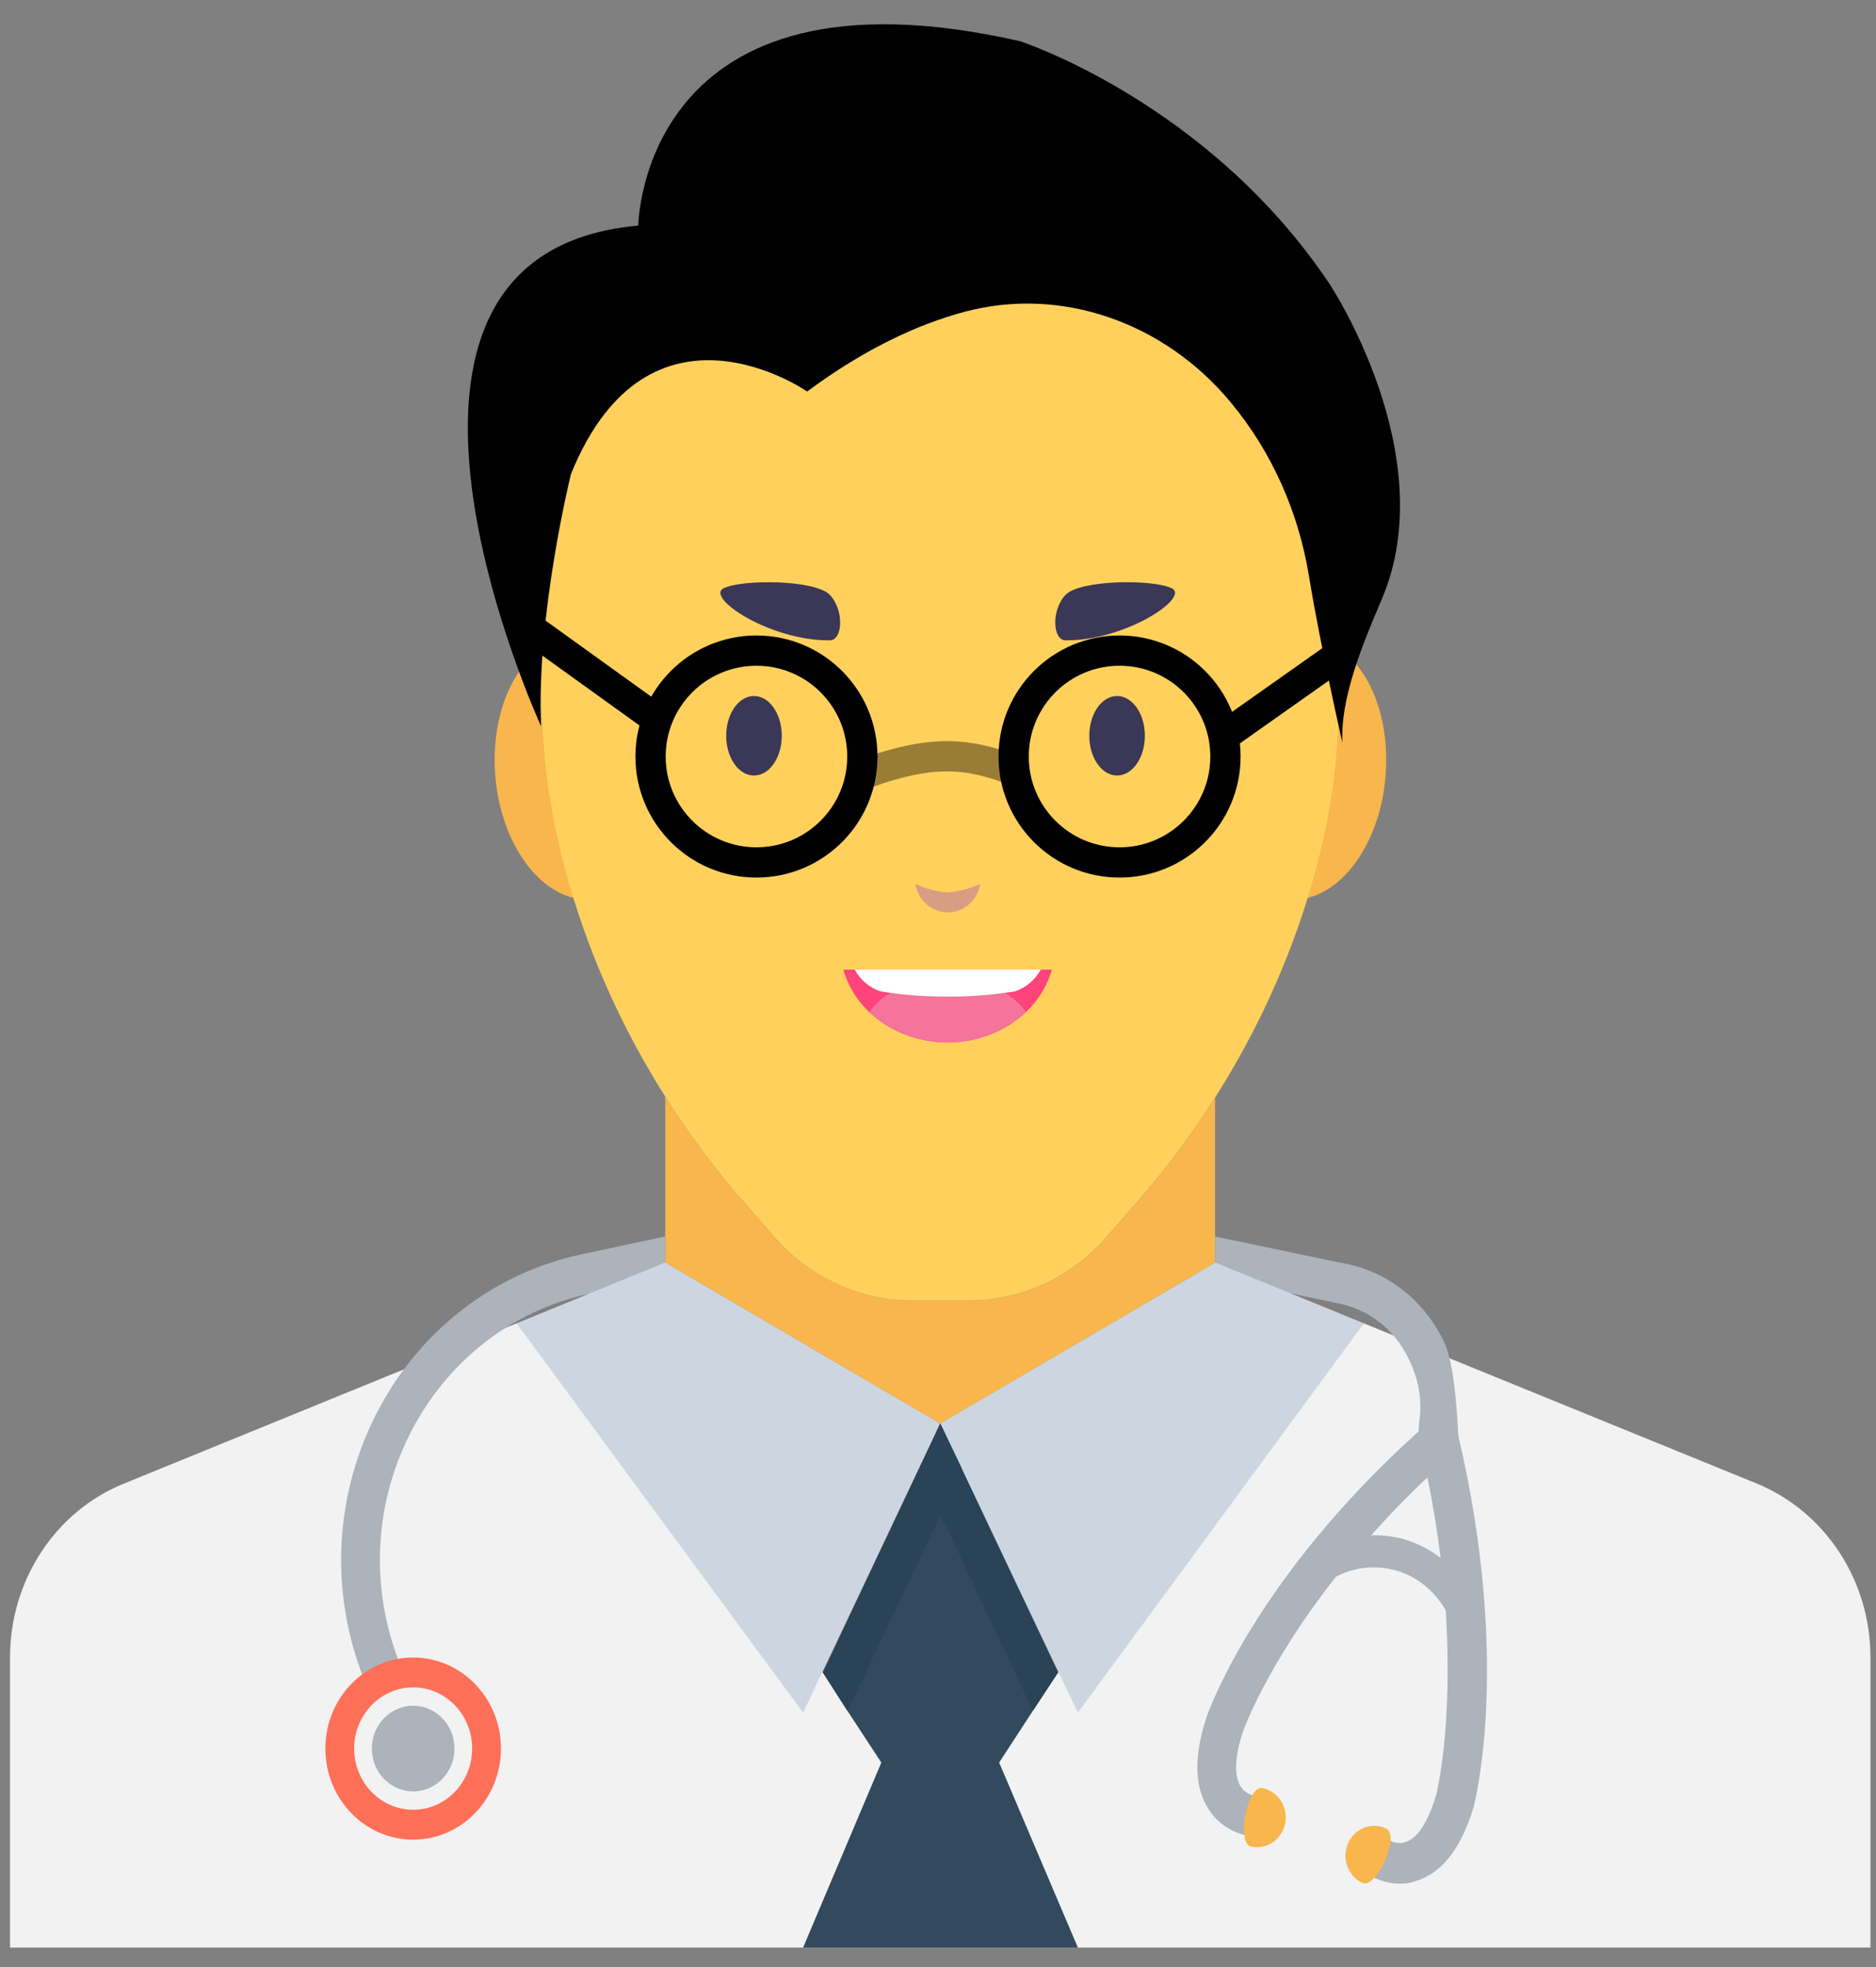 <svg width="62" height="65" viewBox="0 0 62 65" fill="none" xmlns="http://www.w3.org/2000/svg">
<rect x="0" y="0" width="62" height="65" fill="#808080" stroke="none"/>
<g clip-path="url(#clip0)">
<path d="M61.816 54.763V64.359H0.332V54.763C0.332 52.224 1.83 49.937 4.109 49.021L17.073 43.731L27.193 55.269L30.368 48.557V48.544L31.074 47.04L31.793 48.544L34.969 55.269L45.074 43.731L58.051 49.021C60.318 49.951 61.816 52.224 61.816 54.763Z" fill="#F2F2F2"/>
<path d="M40.143 41.737H40.156V36.274C39.484 37.332 38.702 38.406 37.794 39.48L36.539 40.915C35.386 42.217 33.747 42.975 32.043 42.975H30.122C28.418 42.975 26.777 42.218 25.625 40.915L24.37 39.48C23.452 38.397 22.662 37.308 21.986 36.239V41.727L22.007 41.738L29.91 46.364L31.076 47.041L32.242 46.364L40.143 41.737Z" fill="#F8B64C"/>
<g opacity="0.1">
<g opacity="0.1">
<path opacity="0.1" d="M27.835 42.489C27.827 42.486 27.819 42.483 27.812 42.481C27.799 42.475 27.785 42.471 27.772 42.468C27.759 42.461 27.745 42.46 27.727 42.453L32.557 46.176L40.143 41.736H40.151L40.156 36.301C40.143 36.322 38.355 38.752 37.794 39.477L36.539 40.914C35.386 42.215 33.746 42.974 32.043 42.974H30.121C29.733 42.974 29.353 42.93 28.98 42.848C28.585 42.769 28.205 42.647 27.835 42.489Z" fill="#40596B"/>
</g>
</g>
<path d="M22.085 25.142C22.284 27.528 21.169 29.579 19.593 29.72C18.015 29.863 16.574 28.043 16.37 25.658C16.171 23.272 17.286 21.224 18.864 21.08C20.441 20.936 21.885 22.755 22.085 25.142Z" fill="#F8B64C"/>
<path d="M45.79 25.662C45.59 28.048 44.147 29.866 42.57 29.722C40.992 29.579 39.874 27.531 40.078 25.145C40.278 22.759 41.722 20.939 43.298 21.083C44.877 21.224 45.992 23.275 45.79 25.662Z" fill="#F8B64C"/>
<path d="M44.145 25.15C43.903 27.822 42.684 33.709 37.793 39.477L36.538 40.913C35.385 42.215 33.746 42.974 32.042 42.974H30.12C28.417 42.974 26.776 42.216 25.625 40.913L24.369 39.477C19.476 33.709 18.272 27.82 18.015 25.15C17.669 21.468 17.809 16.79 18.015 15.58C19.18 8.496 25.023 4.096 31.081 4.096C37.139 4.096 42.98 8.496 44.145 15.58C44.35 16.79 44.491 21.47 44.145 25.15Z" fill="#FFD15C"/>
<path d="M21.094 7.455C21.094 7.455 21.184 -1.494 33.723 1.365C33.723 1.365 39.944 3.393 43.947 9.393C43.947 9.393 47.703 15.053 45.661 19.814C44.998 21.359 44.285 23.129 44.367 24.549C44.367 24.549 43.672 21.534 43.257 19.02C42.91 16.915 42.036 14.942 40.695 13.323L40.655 13.274C38.484 10.665 35.086 9.445 31.872 10.305C30.339 10.716 28.594 11.517 26.675 12.938C26.675 12.938 21.452 9.3 18.869 15.668C18.869 15.668 17.719 20.323 17.882 23.999C17.882 23.998 10.692 8.377 21.094 7.455Z" fill="black"/>
<line x1="17.292" y1="20.594" x2="22.869" y2="24.606" stroke="black"/>
<path opacity="0.4" d="M28.568 25.569C31.03 24.687 32.147 24.897 34.003 25.647" stroke="black"/>
<line x1="38.712" y1="25.553" x2="44.322" y2="21.592" stroke="black"/>
<circle cx="25" cy="25" r="3.5" fill="#FFD15C" stroke="black"/>
<circle cx="37" cy="25" r="3.5" fill="#FFD15C" stroke="black"/>
<path d="M48.198 47.451C48.173 47.225 48.123 45.153 47.713 44.316C47.02 42.906 45.778 41.963 44.28 41.724L40.155 40.86V41.737H40.142L39.552 42.083L44.075 43.04C45.164 43.213 46.074 43.891 46.56 44.913C46.88 45.564 47.011 46.27 46.907 46.961L46.88 47.306C41.462 52.184 39.925 56.584 39.861 56.783C39.453 58.046 39.477 59.043 39.926 59.761C40.427 60.571 41.244 60.664 41.346 60.678L41.474 59.349C41.462 59.349 41.154 59.294 40.989 59.016C40.784 58.669 40.808 58.033 41.079 57.22C41.092 57.193 41.847 55.029 44.153 52.102C44.793 51.77 45.509 51.705 46.202 51.916C46.869 52.129 47.431 52.595 47.778 53.217C48.033 57.06 47.471 59.319 47.458 59.333C47.213 60.157 46.88 60.702 46.51 60.848C46.215 60.982 45.945 60.834 45.945 60.821L45.625 61.405L45.292 61.98C45.344 62.02 45.74 62.246 46.265 62.246C46.483 62.246 46.716 62.206 46.958 62.1C47.727 61.796 48.317 60.997 48.699 59.721C48.752 59.522 49.941 54.882 48.198 47.451ZM46.497 50.894C46.111 50.774 45.702 50.723 45.316 50.736C45.869 50.11 46.482 49.473 47.175 48.823C47.367 49.752 47.508 50.643 47.61 51.482C47.277 51.226 46.904 51.028 46.497 50.894Z" fill="#ACB3BA"/>
<path d="M42.475 60.248C42.372 60.782 41.871 61.13 41.356 61.025C40.844 60.92 41.209 58.984 41.724 59.089C42.239 59.194 42.576 59.714 42.475 60.248Z" fill="#F8B64C"/>
<path d="M44.551 60.912C44.334 61.408 44.541 61.993 45.019 62.22C45.497 62.447 46.289 60.654 45.812 60.426C45.338 60.198 44.772 60.416 44.551 60.912Z" fill="#F8B64C"/>
<path d="M22.005 41.737L21.984 41.726V40.859L19.215 41.451C16.26 42.082 13.774 44.039 12.388 46.817C11.004 49.597 10.904 52.835 12.117 55.701L13.291 55.166C12.235 52.67 12.317 49.851 13.527 47.428C14.732 45.009 16.899 43.304 19.471 42.755L22.601 42.086L22.005 41.737Z" fill="#ACB3BA"/>
<path d="M45.074 43.73L35.622 56.597L31.074 47.04L32.239 46.362L40.143 41.737H40.156L40.168 41.723L45.074 43.73Z" fill="#CDD6E0"/>
<path d="M17.073 43.73L26.541 56.597L31.074 47.04L29.908 46.362L22.005 41.737L21.979 41.723L17.073 43.73Z" fill="#CDD6E0"/>
<path d="M26.541 64.359L29.127 58.245L28.012 56.544L27.194 55.267L30.368 48.543L31.074 47.04L31.793 48.543V48.556L34.969 55.267L34.137 56.532L33.021 58.245L35.623 64.359H26.541Z" fill="#334A5E"/>
<path d="M34.969 55.267L34.137 56.532L31.087 50.057L28.012 56.544L27.194 55.267L30.369 48.543L31.074 47.04L31.793 48.543V48.556L34.969 55.267Z" fill="#2A4356"/>
<path d="M16.556 57.782C16.556 59.444 15.255 60.793 13.653 60.793C12.052 60.793 10.753 59.444 10.753 57.782C10.753 56.121 12.052 54.773 13.653 54.773C15.255 54.773 16.556 56.121 16.556 57.782Z" fill="#FF7058"/>
<path d="M15.603 57.782C15.603 58.899 14.732 59.804 13.656 59.804C12.577 59.804 11.705 58.897 11.705 57.782C11.705 56.667 12.579 55.761 13.656 55.761C14.732 55.761 15.603 56.666 15.603 57.782Z" fill="#F2F2F2"/>
<path d="M15.02 57.782C15.02 58.566 14.409 59.199 13.657 59.199C12.901 59.199 12.289 58.565 12.289 57.782C12.289 57.001 12.903 56.367 13.657 56.367C14.409 56.367 15.02 57.001 15.02 57.782Z" fill="#ACB3BA"/>
<path d="M24.918 25.628C25.426 25.628 25.837 25.04 25.837 24.314C25.837 23.588 25.426 23 24.918 23C24.411 23 24 23.588 24 24.314C24 25.04 24.411 25.628 24.918 25.628Z" fill="#3B3757"/>
<path d="M27.425 21.16C27.857 21.16 27.903 20.158 27.425 19.657C26.947 19.157 24.551 19.137 23.92 19.437C23.288 19.738 25.443 21.18 27.425 21.16Z" fill="#3B3757"/>
<path d="M36.918 25.628C37.426 25.628 37.837 25.04 37.837 24.314C37.837 23.588 37.426 23 36.918 23C36.411 23 36 23.588 36 24.314C36 25.04 36.411 25.628 36.918 25.628Z" fill="#3B3757"/>
<path d="M35.216 21.16C34.787 21.16 34.737 20.158 35.216 19.657C35.694 19.157 38.09 19.137 38.721 19.437C39.352 19.738 37.19 21.18 35.216 21.16Z" fill="#3B3757"/>
<path d="M31.32 29.492C30.951 29.46 30.589 29.365 30.249 29.211C30.294 29.475 30.427 29.713 30.623 29.885C30.819 30.057 31.067 30.151 31.322 30.151C31.578 30.151 31.826 30.057 32.022 29.885C32.218 29.713 32.35 29.475 32.396 29.211C32.054 29.366 31.691 29.46 31.32 29.492Z" fill="#D89E84"/>
<path d="M27.873 32.044C28.255 33.425 29.656 34.447 31.317 34.447C32.977 34.447 34.378 33.425 34.761 32.044H27.873Z" fill="#FF437B"/>
<path d="M33.911 33.445C33.433 32.768 32.453 32.304 31.321 32.304C30.188 32.304 29.204 32.768 28.73 33.445C29.45 34.096 30.369 34.454 31.321 34.454C32.272 34.454 33.191 34.096 33.911 33.445Z" fill="#F5749B"/>
<path d="M34.393 32.044H28.248C28.435 32.387 28.74 32.643 29.101 32.761C29.835 32.88 30.577 32.937 31.32 32.933C32.063 32.937 32.806 32.88 33.54 32.761C33.901 32.643 34.206 32.387 34.393 32.044Z" fill="white"/>
</g>
<defs>
<clipPath id="clip0">
<rect x="0.332" y="0.68" width="61.485" height="63.8" fill="white"/>
</clipPath>
</defs>
</svg>
